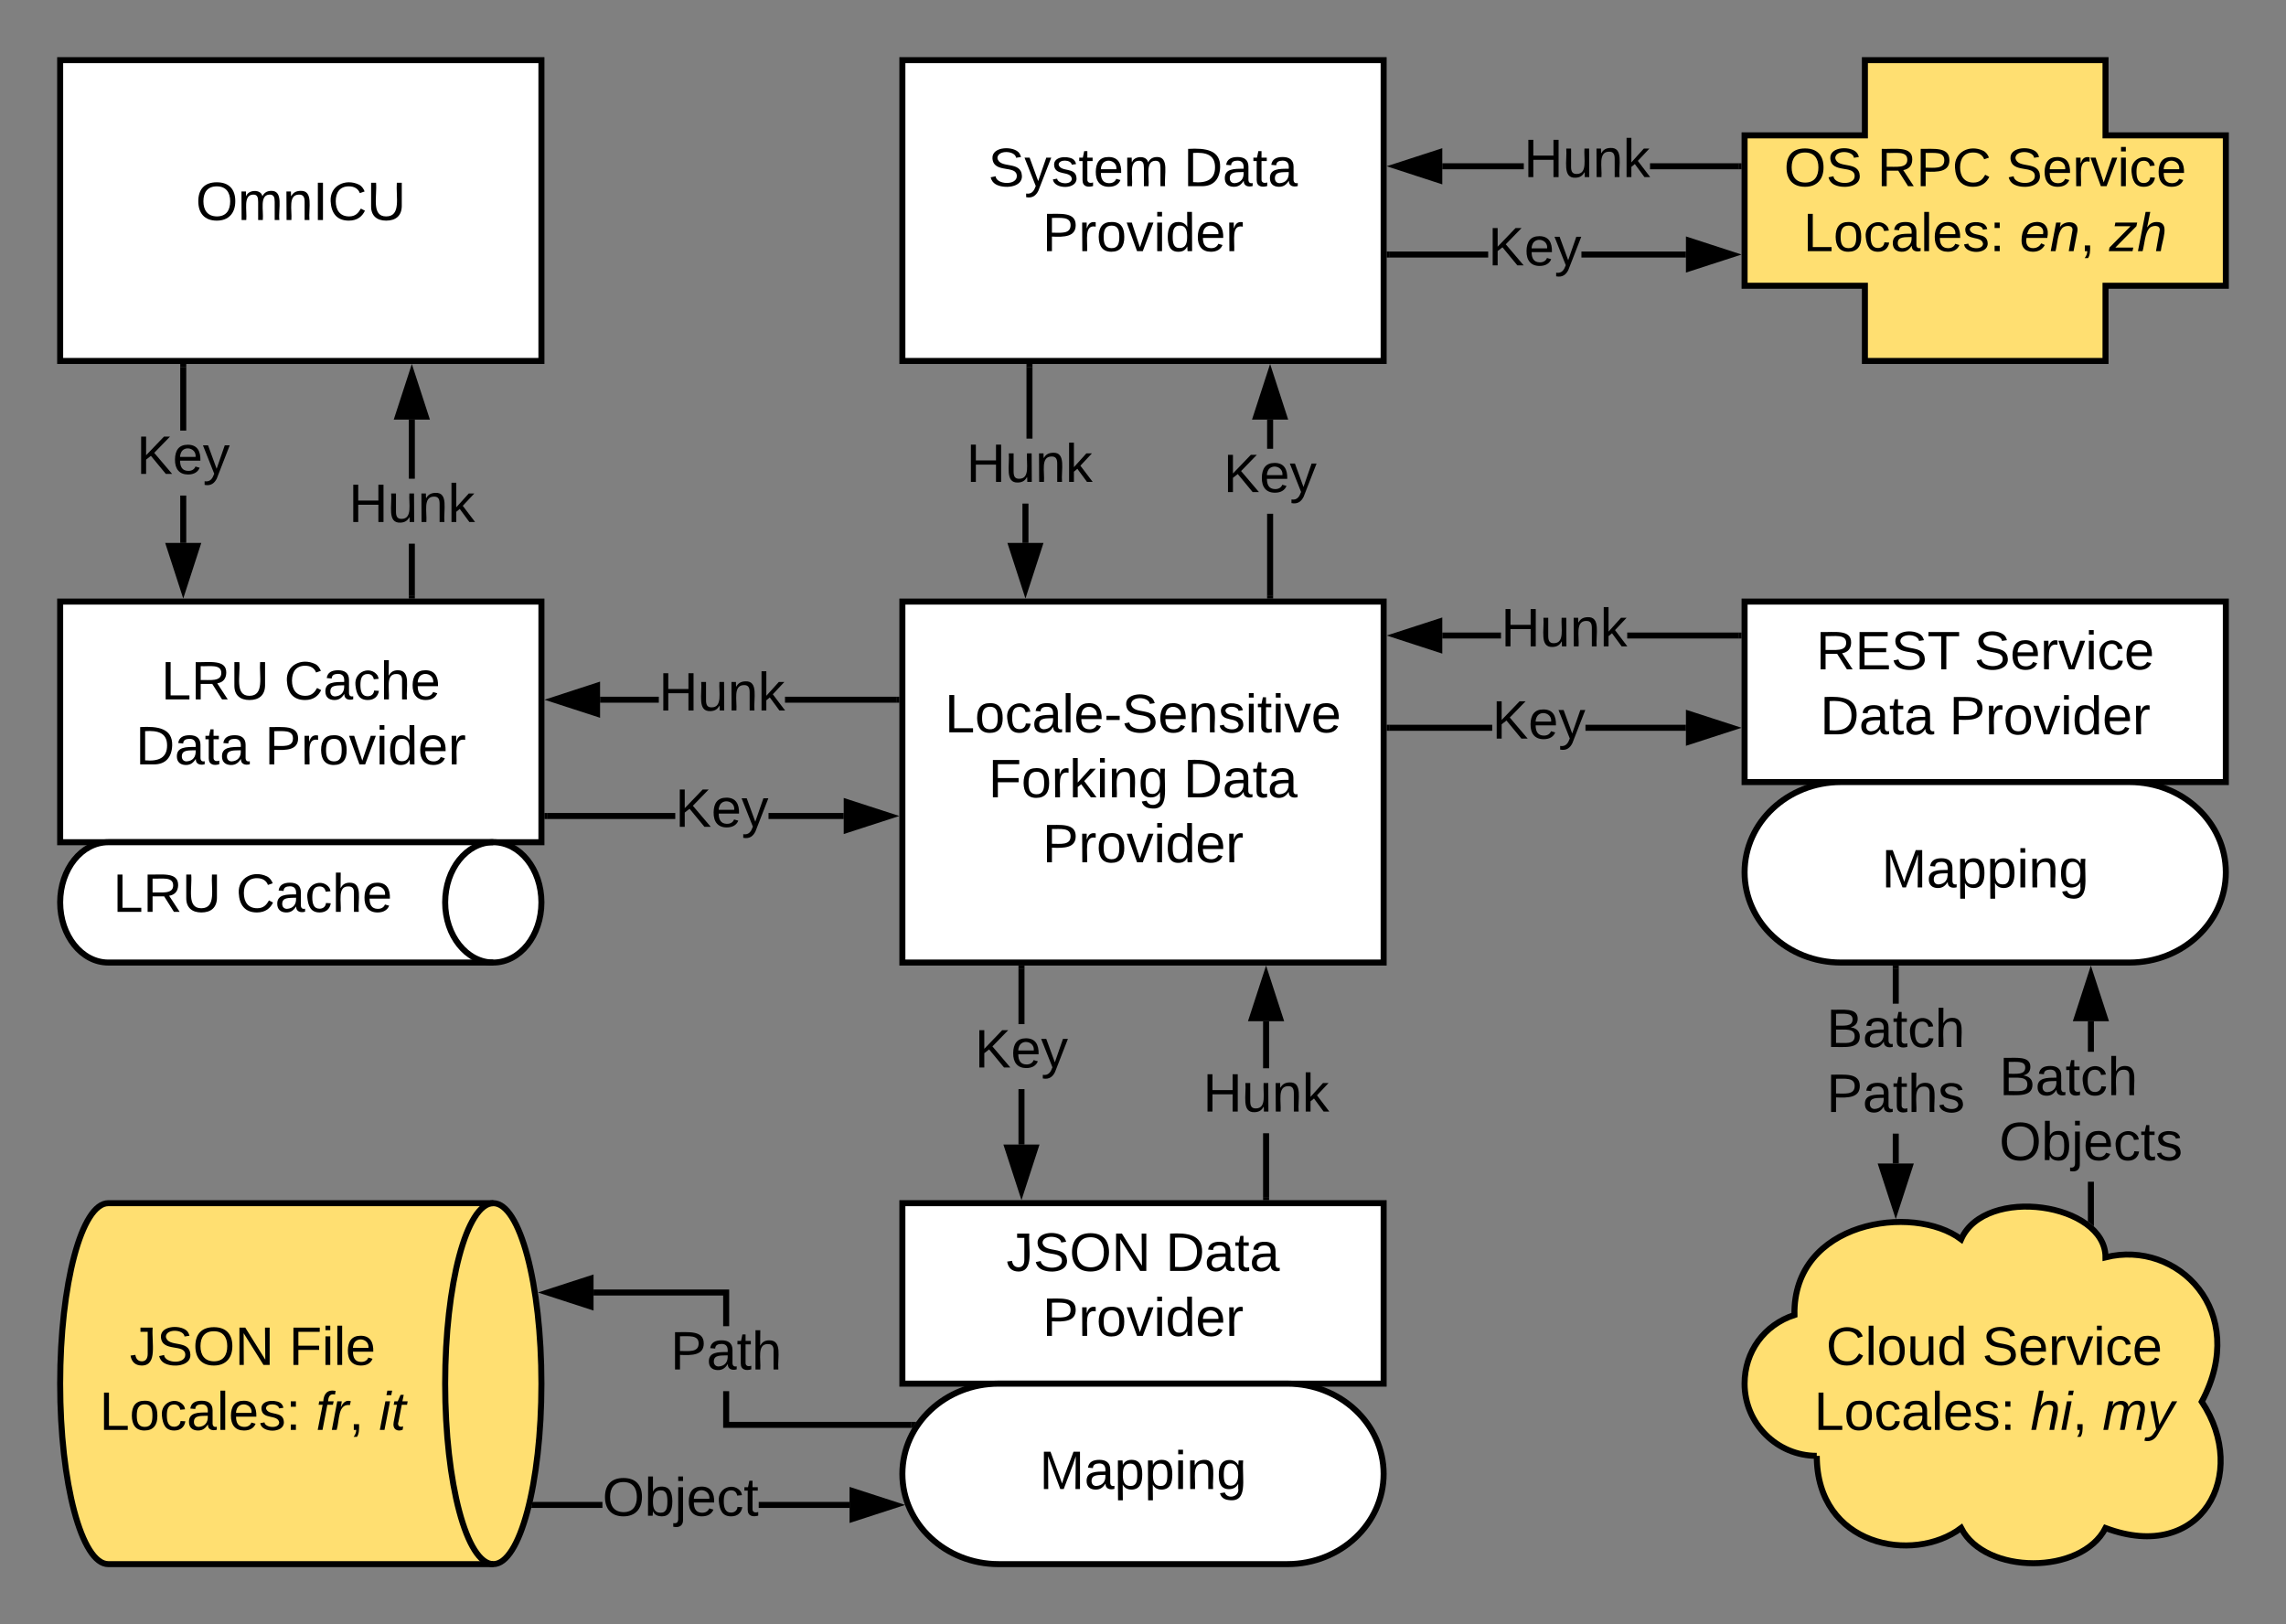 <svg xmlns="http://www.w3.org/2000/svg" xmlns:xlink="http://www.w3.org/1999/xlink" xmlns:lucid="lucid" width="760" height="540"><rect width="100%" height="100%" fill="#808080" stroke="none"/><g transform="translate(0 0)" lucid:page-tab-id="TKsFtjKiMbqq"><path d="M20 20h160v100H20z" stroke="#000" stroke-width="2" fill="#fff"/><use xlink:href="#a" transform="matrix(1,0,0,1,25,25) translate(40.075 48.15)"/><path d="M20 200h160v80H20z" stroke="#000" stroke-width="2" fill="#fff"/><use xlink:href="#b" transform="matrix(1,0,0,1,25,205) translate(28.575 27.525)"/><use xlink:href="#c" transform="matrix(1,0,0,1,25,205) translate(69.475 27.525)"/><use xlink:href="#d" transform="matrix(1,0,0,1,25,205) translate(20.1 49.125)"/><use xlink:href="#e" transform="matrix(1,0,0,1,25,205) translate(63.05 49.125)"/><path d="M300 200h160v120H300z" stroke="#000" stroke-width="2" fill="#fff"/><use xlink:href="#f" transform="matrix(1,0,0,1,305,205) translate(9.1 38.462)"/><use xlink:href="#g" transform="matrix(1,0,0,1,305,205) translate(23.6 60.062)"/><use xlink:href="#h" transform="matrix(1,0,0,1,305,205) translate(88.45 60.062)"/><use xlink:href="#e" transform="matrix(1,0,0,1,305,205) translate(41.575 81.663)"/><path d="M164 280c8.84 0 16 8.95 16 20s-7.16 20-16 20H36c-8.84 0-16-8.95-16-20s7.16-20 16-20z" stroke="#000" stroke-width="2" fill="#fff"/><path d="M164 320c-8.84 0-16-8.95-16-20s7.16-20 16-20" stroke="#000" stroke-width="2" fill="none"/><use xlink:href="#b" transform="matrix(1,0,0,1,25,285) translate(12.575 18.15)"/><use xlink:href="#i" transform="matrix(1,0,0,1,25,285) translate(53.475 18.15)"/><path d="M300 20h160v100H300z" stroke="#000" stroke-width="2" fill="#fff"/><use xlink:href="#j" transform="matrix(1,0,0,1,305,25) translate(23.55 36.9)"/><use xlink:href="#h" transform="matrix(1,0,0,1,305,25) translate(88.5 36.9)"/><use xlink:href="#e" transform="matrix(1,0,0,1,305,25) translate(41.575 58.5)"/><path d="M580 200h160v60H580z" stroke="#000" stroke-width="2" fill="#fff"/><use xlink:href="#k" transform="matrix(1,0,0,1,585,205) translate(18.775 17.525)"/><use xlink:href="#l" transform="matrix(1,0,0,1,585,205) translate(71.325 17.525)"/><use xlink:href="#m" transform="matrix(1,0,0,1,585,205) translate(20.1 39.125)"/><use xlink:href="#e" transform="matrix(1,0,0,1,585,205) translate(63.05 39.125)"/><path d="M604 484c-13.25 0-24-10.75-24-24 0-10.6 6.5-19.55 16.58-22.83C596 406 636 400 652 412c8-18 48-12 48 6 24-6 48 18 32 48 16 24 0 54-32 42-8 15.6-40 15.6-48 0-16 12-48 6-48-24z" stroke="#000" stroke-width="2" fill="#ffdf71"/><use xlink:href="#n" transform="matrix(1,0,0,1,585,405) translate(22.105 48.775)"/><use xlink:href="#o" transform="matrix(1,0,0,1,585,405) translate(74.005 48.775)"/><use xlink:href="#p" transform="matrix(1,0,0,1,585,405) translate(18.08 70.375)"/><use xlink:href="#q" transform="matrix(1,0,0,1,585,405) translate(90.03 70.375)"/><use xlink:href="#r" transform="matrix(1,0,0,1,585,405) translate(113.98 70.375)"/><path d="M580 45h40V20h80v25h40v50h-40v25h-80V95h-40z" stroke="#000" stroke-width="2" fill="#ffdf71"/><use xlink:href="#s" transform="matrix(1,0,0,1,585,25) translate(8.1 36.9)"/><use xlink:href="#t" transform="matrix(1,0,0,1,585,25) translate(39.1 36.9)"/><use xlink:href="#o" transform="matrix(1,0,0,1,585,25) translate(82 36.9)"/><use xlink:href="#p" transform="matrix(1,0,0,1,585,25) translate(14.525 58.5)"/><use xlink:href="#u" transform="matrix(1,0,0,1,585,25) translate(86.475 58.5)"/><use xlink:href="#v" transform="matrix(1,0,0,1,585,25) translate(116.475 58.5)"/><path d="M164 400c8.84 0 16 26.86 16 60s-7.16 60-16 60H36c-8.84 0-16-26.86-16-60s7.16-60 16-60z" stroke="#000" stroke-width="2" fill="#ffdf71"/><path d="M164 520c-8.84 0-16-26.86-16-60s7.16-60 16-60" stroke="#000" stroke-width="2" fill="none"/><use xlink:href="#w" transform="matrix(1,0,0,1,25,405) translate(18.1 48.775)"/><use xlink:href="#x" transform="matrix(1,0,0,1,25,405) translate(71.05 48.775)"/><use xlink:href="#p" transform="matrix(1,0,0,1,25,405) translate(8.075 70.375)"/><use xlink:href="#y" transform="matrix(1,0,0,1,25,405) translate(80.025 70.375)"/><use xlink:href="#z" transform="matrix(1,0,0,1,25,405) translate(100.975 70.375)"/><path d="M300 400h160v60H300z" stroke="#000" stroke-width="2" fill="#fff"/><use xlink:href="#w" transform="matrix(1,0,0,1,305,405) translate(29.55 17.525)"/><use xlink:href="#h" transform="matrix(1,0,0,1,305,405) translate(82.5 17.525)"/><use xlink:href="#e" transform="matrix(1,0,0,1,305,405) translate(41.575 39.125)"/><path d="M428 460c17.67 0 32 13.43 32 30s-14.33 30-32 30h-96c-17.67 0-32-13.43-32-30s14.33-30 32-30z" stroke="#000" stroke-width="2" fill="#fff"/><use xlink:href="#A" transform="matrix(1,0,0,1,305,465) translate(40.55 30.025)"/><path d="M61.92 180.5h-2v-15.75h2zm0-37.35h-2V122h2z"/><path d="M61.92 122.03h-2V121h2zM60.92 195.76L56.3 181.5h9.26z"/><path d="M60.92 199l-6-18.5h12zm-3.26-16.5l3.26 10.03 3.26-10.03z"/><use xlink:href="#B" transform="matrix(1,0,0,1,45.423,143.149) translate(0 14.4)"/><path d="M137.92 198h-2v-17.25h2zm0-38.85h-2V139.5h2z"/><path d="M137.92 199h-2v-1.03h2zM141.56 138.5h-9.27l4.62-14.26z"/><path d="M142.93 139.5H130.9l6.02-18.5zm-9.27-2h6.52l-3.26-10.03z"/><use xlink:href="#C" transform="matrix(1,0,0,1,115.948,159.149) translate(0 14.4)"/><path d="M224.5 272.28H182v-2h42.5zm56 0h-25v-2h25z"/><path d="M182.03 272.28H181v-2h1.03zM295.76 271.28l-14.26 4.64v-9.27z"/><path d="M299 271.28l-18.5 6v-12zm-16.5 3.26l10.03-3.26-10.03-3.26z"/><use xlink:href="#B" transform="matrix(1,0,0,1,224.5,260.482) translate(0 14.4)"/><path d="M219.03 233.62H199.5v-2h19.53zm78.97 0h-37.02v-2H298z"/><path d="M299 233.62h-1.03v-2H299zM198.5 237.25l-14.26-4.63 14.26-4.64z"/><path d="M199.5 238.63l-18.5-6 18.5-6.03zm-12.03-6l10.03 3.24v-6.5z"/><use xlink:href="#C" transform="matrix(1,0,0,1,219.025,221.815) translate(0 14.4)"/><path d="M423.26 198h-2v-27.2h2zm0-48.8h-2v-9.7h2z"/><path d="M423.26 199h-2v-1.03h2zM426.9 138.5h-9.28l4.64-14.26z"/><path d="M428.27 139.5h-12.03l6.02-18.5zm-9.27-2h6.52l-3.26-10.03z"/><use xlink:href="#B" transform="matrix(1,0,0,1,406.756,149.2) translate(0 14.4)"/><path d="M341.92 180.5h-2v-13.08h2zm1.34-34.68h-2V122h2z"/><path d="M343.26 122.03h-2V121h2zM340.92 195.76l-4.63-14.26h9.26z"/><path d="M340.92 199l-6-18.5h12zm-3.26-16.5l3.26 10.03 3.26-10.03z"/><use xlink:href="#C" transform="matrix(1,0,0,1,321.281,145.815) translate(0 14.4)"/><path d="M340.6 380.5h-2v-18.42h2zm0-40.02h-2V322h2z"/><path d="M340.6 322.03h-2V321h2zM339.6 395.76l-4.65-14.26h9.28z"/><path d="M339.6 399l-6.02-18.5h12.02zm-3.27-16.5l3.26 10.03 3.25-10.03z"/><use xlink:href="#B" transform="matrix(1,0,0,1,324.09,340.482) translate(0 14.4)"/><path d="M421.92 398h-2v-21.25h2zm0-42.85h-2V339.5h2z"/><path d="M421.92 399h-2v-1.03h2zM425.56 338.5h-9.27l4.62-14.26z"/><path d="M426.93 339.5H414.9l6.02-18.5zm-9.27-2h6.52l-3.26-10.03z"/><use xlink:href="#C" transform="matrix(1,0,0,1,399.948,355.149) translate(0 14.4)"/><path d="M242.42 472.7h60.6v2h-62.6v-12.2h2zm0-31.8h-2v-10.2h-43.1v-2h45.1z"/><path d="M303.4 474.7h-.4v-2h1.62zM196.33 434.33l-14.27-4.63 14.27-4.64z"/><path d="M197.33 435.7l-18.5-6 18.5-6zm-12.03-6l10.03 3.26v-6.52z"/><use xlink:href="#D" transform="matrix(1,0,0,1,222.92,440.892) translate(0 14.4)"/><path d="M200.28 501.32h-22.46v-2h22.46zm82.16 0h-30.2v-2h30.2z"/><path d="M177.85 501.32h-1.23l.4-2h.83zM297.7 500.32l-14.26 4.63v-9.27z"/><path d="M300.94 500.32l-18.5 6v-12zm-16.5 3.26l10.03-3.26-10.03-3.26z"/><use xlink:href="#E" transform="matrix(1,0,0,1,200.281,489.517) translate(0 14.4)"/><path d="M708 260c17.67 0 32 13.43 32 30s-14.33 30-32 30h-96c-17.67 0-32-13.43-32-30s14.33-30 32-30z" stroke="#000" stroke-width="2" fill="#fff"/><use xlink:href="#A" transform="matrix(1,0,0,1,585,265) translate(40.55 30.025)"/><path d="M631.26 386.8h-2v-9.92h2zm0-53.12h-2V322h2z"/><path d="M631.26 322.03h-2V321h2zM630.26 402.07l-4.64-14.27h9.27z"/><path d="M630.26 405.3l-6.02-18.5h12.03zM627 388.8l3.26 10.03 3.26-10.03z"/><g><use xlink:href="#F" transform="matrix(1,0,0,1,607.256,333.682) translate(0 14.4)"/><use xlink:href="#G" transform="matrix(1,0,0,1,607.256,333.682) translate(0 36)"/></g><path d="M696.14 405.87h-2v-13h2zm0-56.2h-2V339.5h2z"/><path d="M696.14 407.73l-.34-.34-1.66-1.32v-.23h2zM699.77 338.5h-9.27l4.64-14.26z"/><path d="M701.15 339.5h-12.02l6-18.5zm-9.27-2h6.52l-3.26-10.03z"/><g><use xlink:href="#F" transform="matrix(1,0,0,1,664.664,349.682) translate(0 14.4)"/><use xlink:href="#H" transform="matrix(1,0,0,1,664.664,349.682) translate(0 36)"/></g><path d="M496.1 242.95H462v-2h34.1zm64.4 0h-33.4v-2h33.4z"/><path d="M462.03 242.95H461v-2h1.03zM575.76 241.95l-14.26 4.63v-9.27z"/><path d="M579 241.95l-18.5 6v-12zm-16.5 3.26l10.03-3.25-10.03-3.26z"/><g><use xlink:href="#B" transform="matrix(1,0,0,1,496.09,231.149) translate(0 14.4)"/></g><path d="M499.02 212.28H479.5v-2h19.52zm78.98 0h-37.02v-2H578z"/><path d="M579 212.28h-1.03v-2H579zM478.5 215.92l-14.26-4.64 14.26-4.63z"/><path d="M479.5 217.3l-18.5-6.02 18.5-6zm-12.03-6.02l10.03 3.26v-6.52z"/><g><use xlink:href="#C" transform="matrix(1,0,0,1,499.025,200.482) translate(0 14.4)"/></g><path d="M494.76 85.62H462v-2h32.76zm65.74 0h-34.74v-2h34.74z"/><path d="M462.03 85.62H461v-2h1.03zM575.76 84.62l-14.26 4.63v-9.27z"/><path d="M579 84.62l-18.5 6V78.6zm-16.5 3.25l10.03-3.25-10.03-3.26z"/><g><use xlink:href="#B" transform="matrix(1,0,0,1,494.756,73.815) translate(0 14.4)"/></g><path d="M506.6 56.28h-27.1v-2h27.1zm71.4 0h-29.44v-2H578z"/><path d="M579 56.28h-1.03v-2H579zM478.5 59.92l-14.26-4.64 14.26-4.63z"/><path d="M479.5 61.3L461 55.27l18.5-6zm-12.03-6.02l10.03 3.26v-6.52z"/><g><use xlink:href="#C" transform="matrix(1,0,0,1,506.615,44.482) translate(0 14.4)"/></g><defs><path d="M140-251c81 0 123 46 123 126C263-46 219 4 140 4 59 4 17-45 17-125s42-126 123-126zm0 227c63 0 89-41 89-101s-29-99-89-99c-61 0-89 39-89 99S79-25 140-24" id="I"/><path d="M210-169c-67 3-38 105-44 169h-31v-121c0-29-5-50-35-48C34-165 62-65 56 0H25l-1-190h30c1 10-1 24 2 32 10-44 99-50 107 0 11-21 27-35 58-36 85-2 47 119 55 194h-31v-121c0-29-5-49-35-48" id="J"/><path d="M117-194c89-4 53 116 60 194h-32v-121c0-31-8-49-39-48C34-167 62-67 57 0H25l-1-190h30c1 10-1 24 2 32 11-22 29-35 61-36" id="K"/><path d="M33 0v-248h34V0H33" id="L"/><path d="M212-179c-10-28-35-45-73-45-59 0-87 40-87 99 0 60 29 101 89 101 43 0 62-24 78-52l27 14C228-24 195 4 139 4 59 4 22-46 18-125c-6-104 99-153 187-111 19 9 31 26 39 46" id="M"/><path d="M232-93c-1 65-40 97-104 97C67 4 28-28 28-90v-158h33c8 89-33 224 67 224 102 0 64-133 71-224h33v155" id="N"/><g id="a"><use transform="matrix(0.05,0,0,0.05,0,0)" xlink:href="#I"/><use transform="matrix(0.05,0,0,0.05,14,0)" xlink:href="#J"/><use transform="matrix(0.05,0,0,0.05,28.95,0)" xlink:href="#K"/><use transform="matrix(0.05,0,0,0.05,38.95,0)" xlink:href="#L"/><use transform="matrix(0.05,0,0,0.05,43.95,0)" xlink:href="#M"/><use transform="matrix(0.05,0,0,0.05,56.9,0)" xlink:href="#N"/></g><path d="M30 0v-248h33v221h125V0H30" id="O"/><path d="M233-177c-1 41-23 64-60 70L243 0h-38l-65-103H63V0H30v-248c88 3 205-21 203 71zM63-129c60-2 137 13 137-47 0-61-80-42-137-45v92" id="P"/><g id="b"><use transform="matrix(0.05,0,0,0.05,0,0)" xlink:href="#O"/><use transform="matrix(0.05,0,0,0.05,10,0)" xlink:href="#P"/><use transform="matrix(0.05,0,0,0.05,22.95,0)" xlink:href="#N"/></g><path d="M141-36C126-15 110 5 73 4 37 3 15-17 15-53c-1-64 63-63 125-63 3-35-9-54-41-54-24 1-41 7-42 31l-33-3c5-37 33-52 76-52 45 0 72 20 72 64v82c-1 20 7 32 28 27v20c-31 9-61-2-59-35zM48-53c0 20 12 33 32 33 41-3 63-29 60-74-43 2-92-5-92 41" id="Q"/><path d="M96-169c-40 0-48 33-48 73s9 75 48 75c24 0 41-14 43-38l32 2c-6 37-31 61-74 61-59 0-76-41-82-99-10-93 101-131 147-64 4 7 5 14 7 22l-32 3c-4-21-16-35-41-35" id="R"/><path d="M106-169C34-169 62-67 57 0H25v-261h32l-1 103c12-21 28-36 61-36 89 0 53 116 60 194h-32v-121c2-32-8-49-39-48" id="S"/><path d="M100-194c63 0 86 42 84 106H49c0 40 14 67 53 68 26 1 43-12 49-29l28 8c-11 28-37 45-77 45C44 4 14-33 15-96c1-61 26-98 85-98zm52 81c6-60-76-77-97-28-3 7-6 17-6 28h103" id="T"/><g id="c"><use transform="matrix(0.05,0,0,0.05,0,0)" xlink:href="#M"/><use transform="matrix(0.05,0,0,0.05,12.95,0)" xlink:href="#Q"/><use transform="matrix(0.05,0,0,0.05,22.95,0)" xlink:href="#R"/><use transform="matrix(0.05,0,0,0.05,31.95,0)" xlink:href="#S"/><use transform="matrix(0.05,0,0,0.05,41.95,0)" xlink:href="#T"/></g><path d="M30-248c118-7 216 8 213 122C240-48 200 0 122 0H30v-248zM63-27c89 8 146-16 146-99s-60-101-146-95v194" id="U"/><path d="M59-47c-2 24 18 29 38 22v24C64 9 27 4 27-40v-127H5v-23h24l9-43h21v43h35v23H59v120" id="V"/><g id="d"><use transform="matrix(0.05,0,0,0.05,0,0)" xlink:href="#U"/><use transform="matrix(0.05,0,0,0.05,12.95,0)" xlink:href="#Q"/><use transform="matrix(0.05,0,0,0.05,22.95,0)" xlink:href="#V"/><use transform="matrix(0.05,0,0,0.05,27.95,0)" xlink:href="#Q"/></g><path d="M30-248c87 1 191-15 191 75 0 78-77 80-158 76V0H30v-248zm33 125c57 0 124 11 124-50 0-59-68-47-124-48v98" id="W"/><path d="M114-163C36-179 61-72 57 0H25l-1-190h30c1 12-1 29 2 39 6-27 23-49 58-41v29" id="X"/><path d="M100-194c62-1 85 37 85 99 1 63-27 99-86 99S16-35 15-95c0-66 28-99 85-99zM99-20c44 1 53-31 53-75 0-43-8-75-51-75s-53 32-53 75 10 74 51 75" id="Y"/><path d="M108 0H70L1-190h34L89-25l56-165h34" id="Z"/><path d="M24-231v-30h32v30H24zM24 0v-190h32V0H24" id="aa"/><path d="M85-194c31 0 48 13 60 33l-1-100h32l1 261h-30c-2-10 0-23-3-31C134-8 116 4 85 4 32 4 16-35 15-94c0-66 23-100 70-100zm9 24c-40 0-46 34-46 75 0 40 6 74 45 74 42 0 51-32 51-76 0-42-9-74-50-73" id="ab"/><g id="e"><use transform="matrix(0.05,0,0,0.05,0,0)" xlink:href="#W"/><use transform="matrix(0.05,0,0,0.05,12,0)" xlink:href="#X"/><use transform="matrix(0.05,0,0,0.05,17.95,0)" xlink:href="#Y"/><use transform="matrix(0.05,0,0,0.05,27.95,0)" xlink:href="#Z"/><use transform="matrix(0.05,0,0,0.05,36.95,0)" xlink:href="#aa"/><use transform="matrix(0.05,0,0,0.05,40.9,0)" xlink:href="#ab"/><use transform="matrix(0.05,0,0,0.05,50.9,0)" xlink:href="#T"/><use transform="matrix(0.05,0,0,0.05,60.9,0)" xlink:href="#X"/></g><path d="M24 0v-261h32V0H24" id="ac"/><path d="M16-82v-28h88v28H16" id="ad"/><path d="M185-189c-5-48-123-54-124 2 14 75 158 14 163 119 3 78-121 87-175 55-17-10-28-26-33-46l33-7c5 56 141 63 141-1 0-78-155-14-162-118-5-82 145-84 179-34 5 7 8 16 11 25" id="ae"/><path d="M135-143c-3-34-86-38-87 0 15 53 115 12 119 90S17 21 10-45l28-5c4 36 97 45 98 0-10-56-113-15-118-90-4-57 82-63 122-42 12 7 21 19 24 35" id="af"/><g id="f"><use transform="matrix(0.05,0,0,0.05,0,0)" xlink:href="#O"/><use transform="matrix(0.05,0,0,0.05,10,0)" xlink:href="#Y"/><use transform="matrix(0.05,0,0,0.05,20,0)" xlink:href="#R"/><use transform="matrix(0.05,0,0,0.05,29,0)" xlink:href="#Q"/><use transform="matrix(0.05,0,0,0.05,39,0)" xlink:href="#ac"/><use transform="matrix(0.05,0,0,0.05,42.95,0)" xlink:href="#T"/><use transform="matrix(0.05,0,0,0.05,52.95,0)" xlink:href="#ad"/><use transform="matrix(0.05,0,0,0.05,58.9,0)" xlink:href="#ae"/><use transform="matrix(0.05,0,0,0.05,70.9,0)" xlink:href="#T"/><use transform="matrix(0.05,0,0,0.05,80.9,0)" xlink:href="#K"/><use transform="matrix(0.05,0,0,0.05,90.9,0)" xlink:href="#af"/><use transform="matrix(0.05,0,0,0.05,99.9,0)" xlink:href="#aa"/><use transform="matrix(0.05,0,0,0.05,103.85,0)" xlink:href="#V"/><use transform="matrix(0.05,0,0,0.05,108.85,0)" xlink:href="#aa"/><use transform="matrix(0.05,0,0,0.05,112.8,0)" xlink:href="#Z"/><use transform="matrix(0.05,0,0,0.05,121.8,0)" xlink:href="#T"/></g><path d="M63-220v92h138v28H63V0H30v-248h175v28H63" id="ag"/><path d="M143 0L79-87 56-68V0H24v-261h32v163l83-92h37l-77 82L181 0h-38" id="ah"/><path d="M177-190C167-65 218 103 67 71c-23-6-38-20-44-43l32-5c15 47 100 32 89-28v-30C133-14 115 1 83 1 29 1 15-40 15-95c0-56 16-97 71-98 29-1 48 16 59 35 1-10 0-23 2-32h30zM94-22c36 0 50-32 50-73 0-42-14-75-50-75-39 0-46 34-46 75s6 73 46 73" id="ai"/><g id="g"><use transform="matrix(0.05,0,0,0.05,0,0)" xlink:href="#ag"/><use transform="matrix(0.05,0,0,0.05,10.95,0)" xlink:href="#Y"/><use transform="matrix(0.05,0,0,0.05,20.95,0)" xlink:href="#X"/><use transform="matrix(0.05,0,0,0.05,26.9,0)" xlink:href="#ah"/><use transform="matrix(0.05,0,0,0.05,35.9,0)" xlink:href="#aa"/><use transform="matrix(0.05,0,0,0.05,39.85,0)" xlink:href="#K"/><use transform="matrix(0.05,0,0,0.05,49.85,0)" xlink:href="#ai"/></g><g id="h"><use transform="matrix(0.05,0,0,0.05,0,0)" xlink:href="#U"/><use transform="matrix(0.05,0,0,0.05,12.95,0)" xlink:href="#Q"/><use transform="matrix(0.05,0,0,0.05,22.95,0)" xlink:href="#V"/><use transform="matrix(0.05,0,0,0.05,27.95,0)" xlink:href="#Q"/></g><g id="i"><use transform="matrix(0.05,0,0,0.05,0,0)" xlink:href="#M"/><use transform="matrix(0.05,0,0,0.05,12.95,0)" xlink:href="#Q"/><use transform="matrix(0.05,0,0,0.05,22.95,0)" xlink:href="#R"/><use transform="matrix(0.05,0,0,0.05,31.95,0)" xlink:href="#S"/><use transform="matrix(0.05,0,0,0.05,41.95,0)" xlink:href="#T"/></g><path d="M179-190L93 31C79 59 56 82 12 73V49c39 6 53-20 64-50L1-190h34L92-34l54-156h33" id="aj"/><g id="j"><use transform="matrix(0.05,0,0,0.05,0,0)" xlink:href="#ae"/><use transform="matrix(0.05,0,0,0.05,12,0)" xlink:href="#aj"/><use transform="matrix(0.05,0,0,0.05,21,0)" xlink:href="#af"/><use transform="matrix(0.05,0,0,0.05,30,0)" xlink:href="#V"/><use transform="matrix(0.05,0,0,0.05,35,0)" xlink:href="#T"/><use transform="matrix(0.05,0,0,0.05,45,0)" xlink:href="#J"/></g><path d="M30 0v-248h187v28H63v79h144v27H63v87h162V0H30" id="ak"/><path d="M127-220V0H93v-220H8v-28h204v28h-85" id="al"/><g id="k"><use transform="matrix(0.05,0,0,0.05,0,0)" xlink:href="#P"/><use transform="matrix(0.05,0,0,0.05,12.95,0)" xlink:href="#ak"/><use transform="matrix(0.05,0,0,0.05,24.95,0)" xlink:href="#ae"/><use transform="matrix(0.05,0,0,0.05,36.95,0)" xlink:href="#al"/></g><g id="l"><use transform="matrix(0.05,0,0,0.05,0,0)" xlink:href="#ae"/><use transform="matrix(0.05,0,0,0.05,12,0)" xlink:href="#T"/><use transform="matrix(0.05,0,0,0.05,22,0)" xlink:href="#X"/><use transform="matrix(0.05,0,0,0.05,27.95,0)" xlink:href="#Z"/><use transform="matrix(0.05,0,0,0.05,36.95,0)" xlink:href="#aa"/><use transform="matrix(0.05,0,0,0.05,40.9,0)" xlink:href="#R"/><use transform="matrix(0.05,0,0,0.05,49.9,0)" xlink:href="#T"/></g><g id="m"><use transform="matrix(0.05,0,0,0.05,0,0)" xlink:href="#U"/><use transform="matrix(0.05,0,0,0.05,12.95,0)" xlink:href="#Q"/><use transform="matrix(0.05,0,0,0.05,22.95,0)" xlink:href="#V"/><use transform="matrix(0.05,0,0,0.05,27.95,0)" xlink:href="#Q"/></g><path d="M84 4C-5 8 30-112 23-190h32v120c0 31 7 50 39 49 72-2 45-101 50-169h31l1 190h-30c-1-10 1-25-2-33-11 22-28 36-60 37" id="am"/><g id="n"><use transform="matrix(0.05,0,0,0.05,0,0)" xlink:href="#M"/><use transform="matrix(0.05,0,0,0.05,12.95,0)" xlink:href="#ac"/><use transform="matrix(0.05,0,0,0.05,16.9,0)" xlink:href="#Y"/><use transform="matrix(0.05,0,0,0.05,26.9,0)" xlink:href="#am"/><use transform="matrix(0.05,0,0,0.05,36.9,0)" xlink:href="#ab"/></g><g id="o"><use transform="matrix(0.05,0,0,0.05,0,0)" xlink:href="#ae"/><use transform="matrix(0.05,0,0,0.05,12,0)" xlink:href="#T"/><use transform="matrix(0.05,0,0,0.05,22,0)" xlink:href="#X"/><use transform="matrix(0.05,0,0,0.05,27.95,0)" xlink:href="#Z"/><use transform="matrix(0.05,0,0,0.05,36.95,0)" xlink:href="#aa"/><use transform="matrix(0.05,0,0,0.05,40.9,0)" xlink:href="#R"/><use transform="matrix(0.05,0,0,0.05,49.9,0)" xlink:href="#T"/></g><path d="M33-154v-36h34v36H33zM33 0v-36h34V0H33" id="an"/><g id="p"><use transform="matrix(0.05,0,0,0.05,0,0)" xlink:href="#O"/><use transform="matrix(0.05,0,0,0.05,10,0)" xlink:href="#Y"/><use transform="matrix(0.05,0,0,0.05,20,0)" xlink:href="#R"/><use transform="matrix(0.05,0,0,0.05,29,0)" xlink:href="#Q"/><use transform="matrix(0.05,0,0,0.05,39,0)" xlink:href="#ac"/><use transform="matrix(0.05,0,0,0.05,42.95,0)" xlink:href="#T"/><use transform="matrix(0.05,0,0,0.05,52.95,0)" xlink:href="#af"/><use transform="matrix(0.05,0,0,0.05,61.95,0)" xlink:href="#an"/></g><path d="M67-158c15-20 31-36 64-36 94 0 33 127 27 194h-32l25-140c3-38-53-32-70-12C52-117 51-51 37 0H6l51-261h31" id="ao"/><path d="M50-231l6-30h32l-6 30H50zM6 0l37-190h31L37 0H6" id="ap"/><path d="M68-38c1 34 0 65-14 84H32c9-13 17-26 17-46H33v-38h35" id="aq"/><g id="q"><use transform="matrix(0.05,0,0,0.05,0,0)" xlink:href="#ao"/><use transform="matrix(0.05,0,0,0.05,10,0)" xlink:href="#ap"/><use transform="matrix(0.05,0,0,0.05,13.95,0)" xlink:href="#aq"/></g><path d="M248-111c6-24 9-61-24-58-72 9-57 108-77 169h-31l26-142c3-37-50-30-64-10C52-115 50-51 37 0H6l36-190h30c-1 10-6 24-4 32 13-43 101-52 105 5 13-22 29-41 61-41 90 0 28 129 23 194h-31" id="ar"/><path d="M198-190L69 30C53 58 25 83-20 72c4-11-1-27 19-22 33-1 43-29 59-52L20-190h32L79-34l84-156h35" id="as"/><g id="r"><use transform="matrix(0.05,0,0,0.05,0,0)" xlink:href="#ar"/><use transform="matrix(0.05,0,0,0.05,14.95,0)" xlink:href="#as"/></g><g id="s"><use transform="matrix(0.05,0,0,0.05,0,0)" xlink:href="#I"/><use transform="matrix(0.05,0,0,0.05,14,0)" xlink:href="#ae"/></g><g id="t"><use transform="matrix(0.05,0,0,0.05,0,0)" xlink:href="#P"/><use transform="matrix(0.05,0,0,0.05,12.95,0)" xlink:href="#W"/><use transform="matrix(0.05,0,0,0.05,24.95,0)" xlink:href="#M"/></g><path d="M111-194c62-3 86 47 72 106H45c-7 38 6 69 45 68 27-1 43-14 53-32l24 11C152-15 129 4 87 4 38 3 12-23 12-71c0-70 32-119 99-123zm44 81c14-66-71-72-95-28-4 8-8 17-11 28h106" id="at"/><path d="M67-158c22-48 132-52 116 29L158 0h-32l25-140c3-38-53-32-70-12C52-117 51-52 38 0H6l36-190h30" id="au"/><g id="u"><use transform="matrix(0.05,0,0,0.05,0,0)" xlink:href="#at"/><use transform="matrix(0.05,0,0,0.05,10,0)" xlink:href="#au"/><use transform="matrix(0.05,0,0,0.05,20,0)" xlink:href="#aq"/></g><path d="M-8 0l5-24 140-142H31l5-24h145l-5 24L36-24h119l-5 24H-8" id="av"/><g id="v"><use transform="matrix(0.05,0,0,0.05,0,0)" xlink:href="#av"/><use transform="matrix(0.05,0,0,0.05,9,0)" xlink:href="#ao"/></g><path d="M153-248C145-148 188 4 80 4 36 3 13-21 6-62l32-5c4 25 16 42 43 43 27 0 39-20 39-49v-147H72v-28h81" id="aw"/><path d="M190 0L58-211 59 0H30v-248h39L202-35l-2-213h31V0h-41" id="ax"/><g id="w"><use transform="matrix(0.05,0,0,0.05,0,0)" xlink:href="#aw"/><use transform="matrix(0.05,0,0,0.05,9,0)" xlink:href="#ae"/><use transform="matrix(0.05,0,0,0.05,21,0)" xlink:href="#I"/><use transform="matrix(0.05,0,0,0.05,35,0)" xlink:href="#ax"/></g><g id="x"><use transform="matrix(0.05,0,0,0.05,0,0)" xlink:href="#ag"/><use transform="matrix(0.05,0,0,0.05,10.95,0)" xlink:href="#aa"/><use transform="matrix(0.05,0,0,0.05,14.9,0)" xlink:href="#ac"/><use transform="matrix(0.05,0,0,0.05,18.85,0)" xlink:href="#T"/></g><path d="M76-167L44 0H12l33-167H18l4-23h27c3-47 25-81 82-69l-4 24c-35-8-44 15-46 45h37l-5 23H76" id="ay"/><path d="M66-151c12-25 30-51 66-40l-6 26C45-176 58-65 38 0H6l36-190h30" id="az"/><g id="y"><use transform="matrix(0.05,0,0,0.05,0,0)" xlink:href="#ay"/><use transform="matrix(0.05,0,0,0.05,5,0)" xlink:href="#az"/><use transform="matrix(0.05,0,0,0.05,10.95,0)" xlink:href="#aq"/></g><path d="M51-54c-9 22 5 41 31 30L79-1C43 14 10-4 19-52l22-115H19l5-23h22l19-43h21l-9 43h35l-4 23H73" id="aA"/><g id="z"><use transform="matrix(0.05,0,0,0.05,0,0)" xlink:href="#ap"/><use transform="matrix(0.05,0,0,0.05,3.95,0)" xlink:href="#aA"/></g><path d="M240 0l2-218c-23 76-54 145-80 218h-23L58-218 59 0H30v-248h44l77 211c21-75 51-140 76-211h43V0h-30" id="aB"/><path d="M115-194c55 1 70 41 70 98S169 2 115 4C84 4 66-9 55-30l1 105H24l-1-265h31l2 30c10-21 28-34 59-34zm-8 174c40 0 45-34 45-75s-6-73-45-74c-42 0-51 32-51 76 0 43 10 73 51 73" id="aC"/><g id="A"><use transform="matrix(0.05,0,0,0.05,0,0)" xlink:href="#aB"/><use transform="matrix(0.05,0,0,0.05,14.95,0)" xlink:href="#Q"/><use transform="matrix(0.05,0,0,0.05,24.95,0)" xlink:href="#aC"/><use transform="matrix(0.05,0,0,0.05,34.95,0)" xlink:href="#aC"/><use transform="matrix(0.05,0,0,0.05,44.95,0)" xlink:href="#aa"/><use transform="matrix(0.05,0,0,0.05,48.9,0)" xlink:href="#K"/><use transform="matrix(0.05,0,0,0.05,58.9,0)" xlink:href="#ai"/></g><path d="M194 0L95-120 63-95V0H30v-248h33v124l119-124h40L117-140 236 0h-42" id="aD"/><g id="B"><use transform="matrix(0.05,0,0,0.05,0,0)" xlink:href="#aD"/><use transform="matrix(0.05,0,0,0.05,12,0)" xlink:href="#T"/><use transform="matrix(0.05,0,0,0.05,22,0)" xlink:href="#aj"/></g><path d="M197 0v-115H63V0H30v-248h33v105h134v-105h34V0h-34" id="aE"/><g id="C"><use transform="matrix(0.05,0,0,0.05,0,0)" xlink:href="#aE"/><use transform="matrix(0.05,0,0,0.05,12.95,0)" xlink:href="#am"/><use transform="matrix(0.05,0,0,0.05,22.95,0)" xlink:href="#K"/><use transform="matrix(0.05,0,0,0.05,32.95,0)" xlink:href="#ah"/></g><g id="D"><use transform="matrix(0.05,0,0,0.05,0,0)" xlink:href="#W"/><use transform="matrix(0.05,0,0,0.05,12,0)" xlink:href="#Q"/><use transform="matrix(0.05,0,0,0.05,22,0)" xlink:href="#V"/><use transform="matrix(0.05,0,0,0.05,27,0)" xlink:href="#S"/></g><path d="M115-194c53 0 69 39 70 98 0 66-23 100-70 100C84 3 66-7 56-30L54 0H23l1-261h32v101c10-23 28-34 59-34zm-8 174c40 0 45-34 45-75 0-40-5-75-45-74-42 0-51 32-51 76 0 43 10 73 51 73" id="aF"/><path d="M24-231v-30h32v30H24zM-9 49c24 4 33-6 33-30v-209h32V24c2 40-23 58-65 49V49" id="aG"/><g id="E"><use transform="matrix(0.05,0,0,0.05,0,0)" xlink:href="#I"/><use transform="matrix(0.05,0,0,0.05,14,0)" xlink:href="#aF"/><use transform="matrix(0.05,0,0,0.05,24,0)" xlink:href="#aG"/><use transform="matrix(0.05,0,0,0.05,27.95,0)" xlink:href="#T"/><use transform="matrix(0.05,0,0,0.05,37.95,0)" xlink:href="#R"/><use transform="matrix(0.05,0,0,0.05,46.95,0)" xlink:href="#V"/></g><path d="M160-131c35 5 61 23 61 61C221 17 115-2 30 0v-248c76 3 177-17 177 60 0 33-19 50-47 57zm-97-11c50-1 110 9 110-42 0-47-63-36-110-37v79zm0 115c55-2 124 14 124-45 0-56-70-42-124-44v89" id="aH"/><g id="F"><use transform="matrix(0.05,0,0,0.05,0,0)" xlink:href="#aH"/><use transform="matrix(0.05,0,0,0.05,12,0)" xlink:href="#Q"/><use transform="matrix(0.05,0,0,0.05,22,0)" xlink:href="#V"/><use transform="matrix(0.05,0,0,0.05,27,0)" xlink:href="#R"/><use transform="matrix(0.05,0,0,0.05,36,0)" xlink:href="#S"/></g><g id="G"><use transform="matrix(0.05,0,0,0.05,0,0)" xlink:href="#W"/><use transform="matrix(0.05,0,0,0.05,12,0)" xlink:href="#Q"/><use transform="matrix(0.05,0,0,0.05,22,0)" xlink:href="#V"/><use transform="matrix(0.05,0,0,0.05,27,0)" xlink:href="#S"/><use transform="matrix(0.05,0,0,0.05,37,0)" xlink:href="#af"/></g><g id="H"><use transform="matrix(0.05,0,0,0.05,0,0)" xlink:href="#I"/><use transform="matrix(0.05,0,0,0.05,14,0)" xlink:href="#aF"/><use transform="matrix(0.05,0,0,0.05,24,0)" xlink:href="#aG"/><use transform="matrix(0.05,0,0,0.05,27.95,0)" xlink:href="#T"/><use transform="matrix(0.05,0,0,0.05,37.95,0)" xlink:href="#R"/><use transform="matrix(0.05,0,0,0.05,46.95,0)" xlink:href="#V"/><use transform="matrix(0.05,0,0,0.05,51.95,0)" xlink:href="#af"/></g></defs></g></svg>